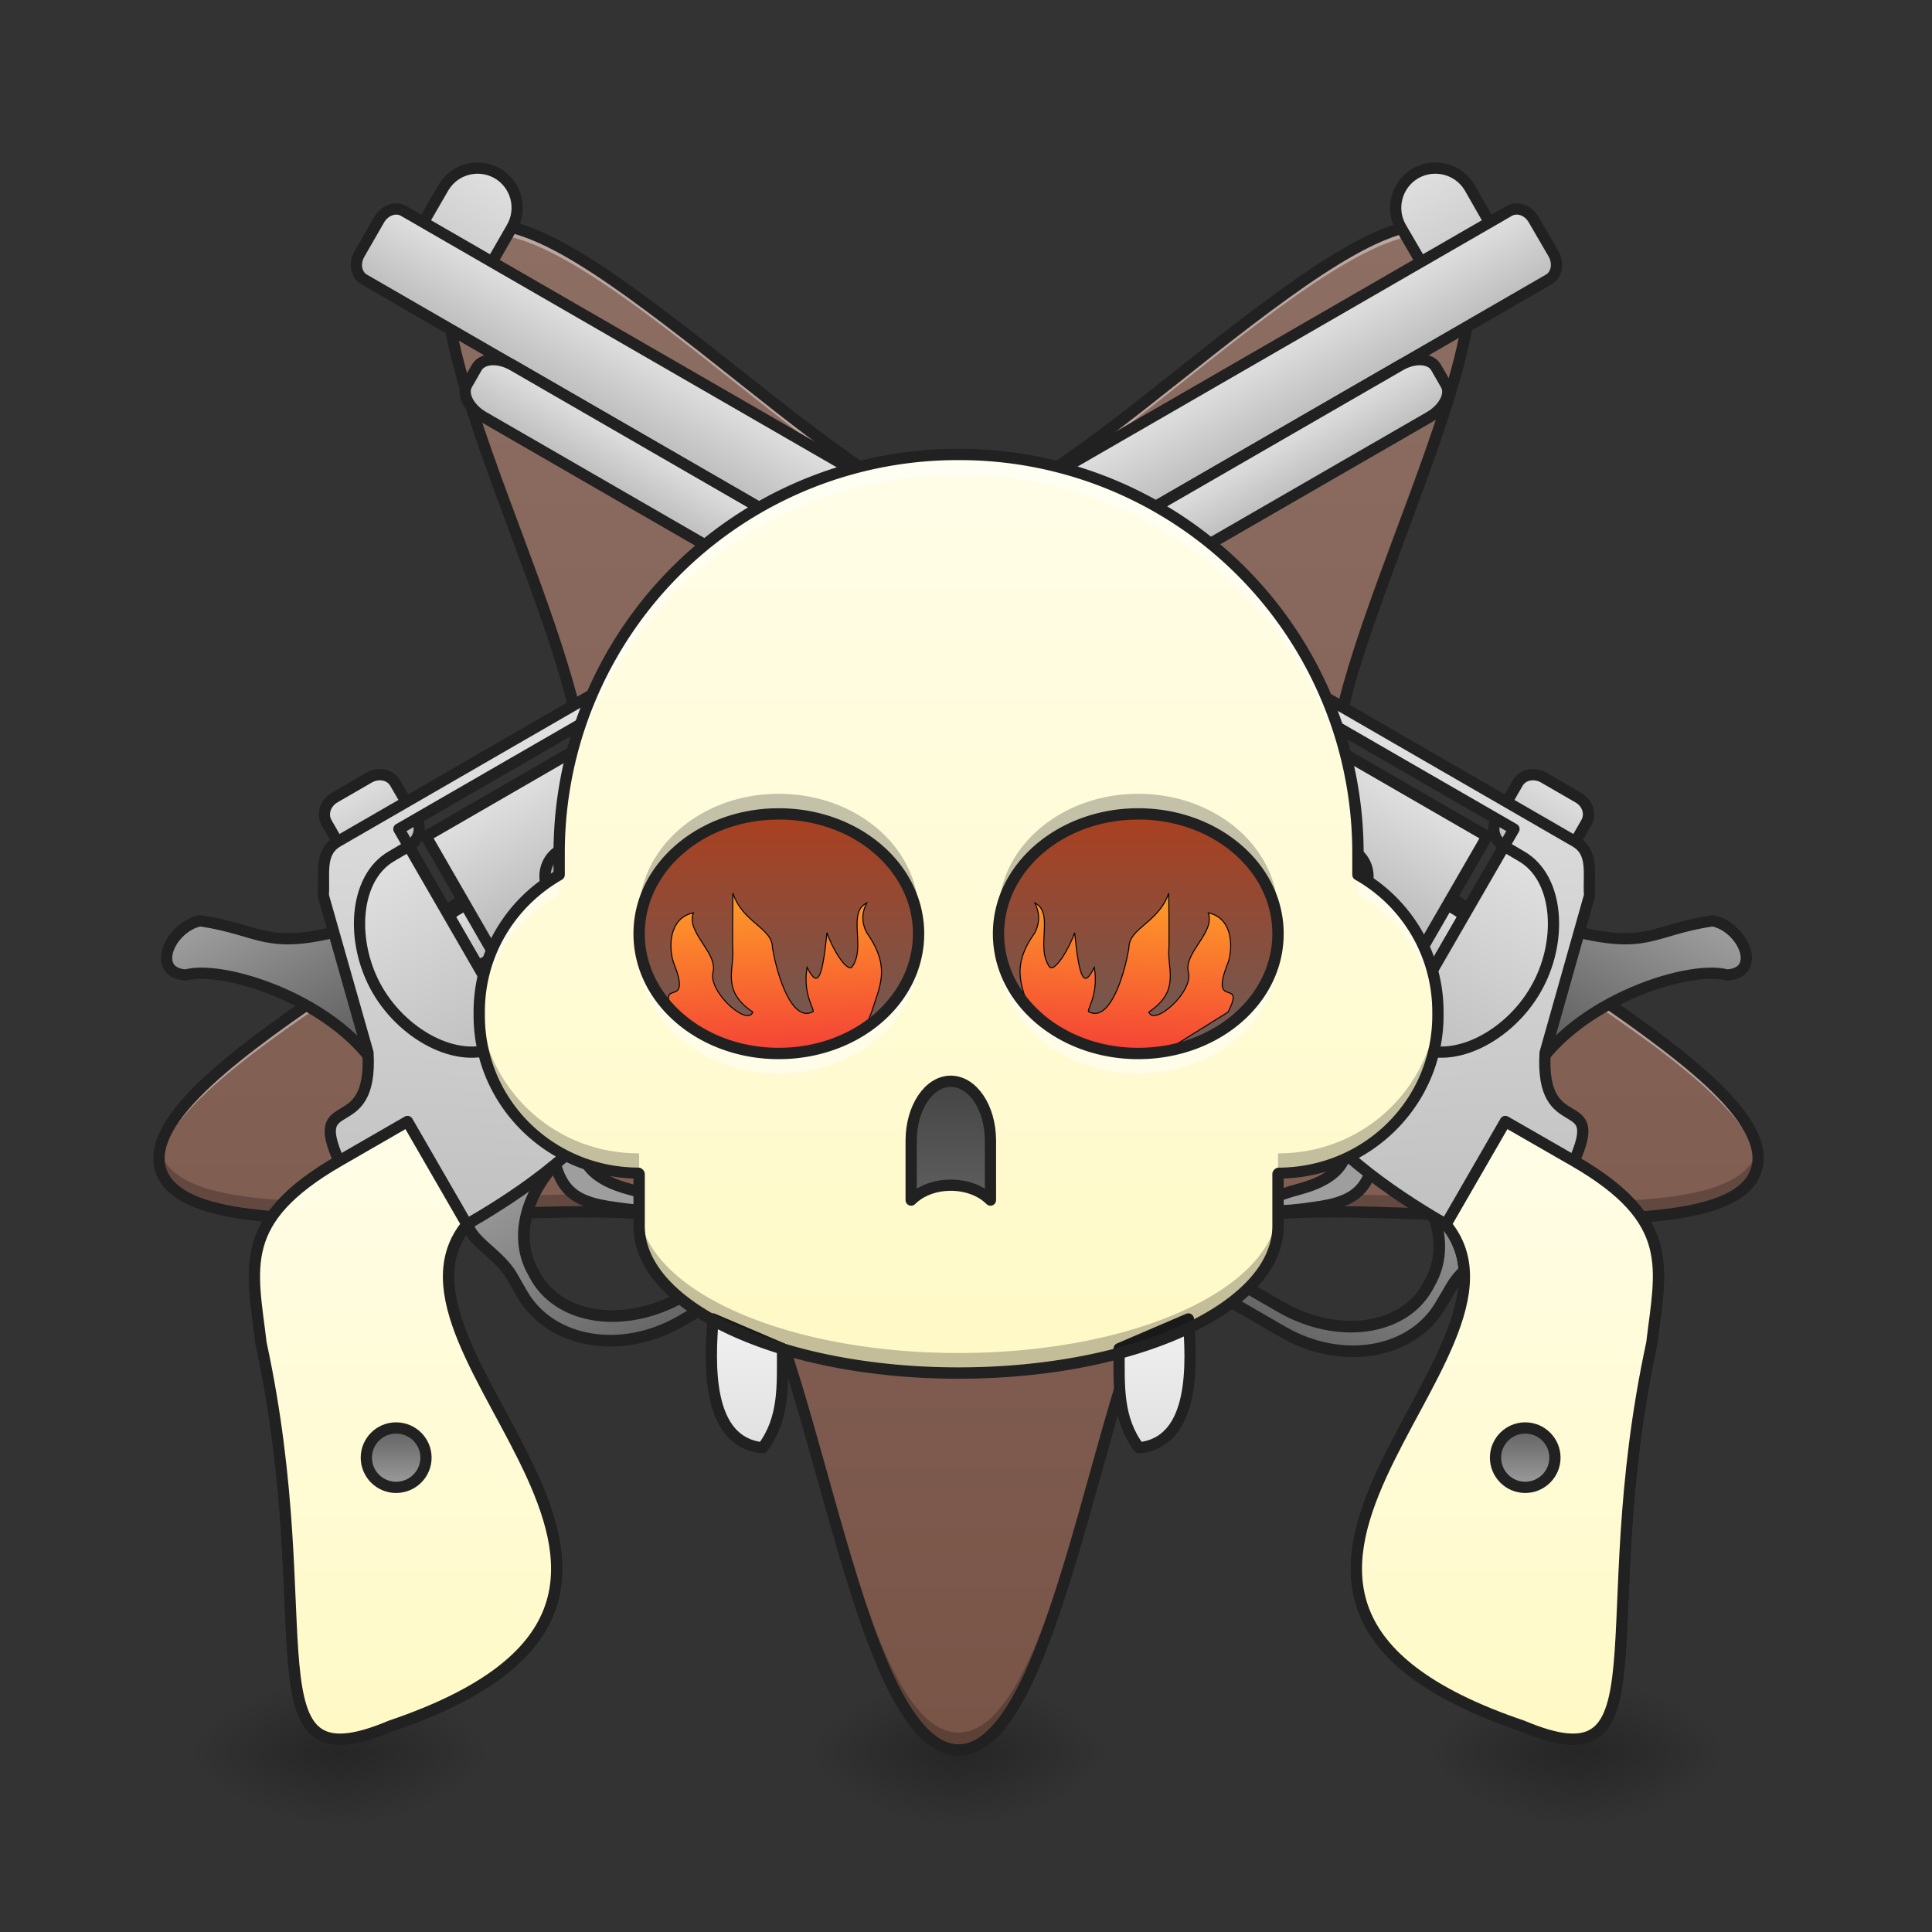 <svg xmlns="http://www.w3.org/2000/svg" width="32pt" height="32pt" viewBox="0 0 32 32"><rect x="0" y="0" width="32" height="32" fill="#333333" stroke="none"/><defs><radialGradient id="a" gradientUnits="userSpaceOnUse" cx="450.909" cy="189.579" fx="450.909" fy="189.579" r="21.167" gradientTransform="matrix(0 -.078 -.141 0 52.461 64.588)"><stop offset="0" stop-opacity=".314"/><stop offset=".222" stop-opacity=".275"/><stop offset="1" stop-opacity="0"/></radialGradient><radialGradient id="b" gradientUnits="userSpaceOnUse" cx="450.909" cy="189.579" fx="450.909" fy="189.579" r="21.167" gradientTransform="matrix(0 .078 .141 0 -.201 -6.535)"><stop offset="0" stop-opacity=".314"/><stop offset=".222" stop-opacity=".275"/><stop offset="1" stop-opacity="0"/></radialGradient><radialGradient id="c" gradientUnits="userSpaceOnUse" cx="450.909" cy="189.579" fx="450.909" fy="189.579" r="21.167" gradientTransform="matrix(0 -.078 .141 0 -.201 64.588)"><stop offset="0" stop-opacity=".314"/><stop offset=".222" stop-opacity=".275"/><stop offset="1" stop-opacity="0"/></radialGradient><radialGradient id="d" gradientUnits="userSpaceOnUse" cx="450.909" cy="189.579" fx="450.909" fy="189.579" r="21.167" gradientTransform="matrix(0 .078 -.141 0 52.461 -6.535)"><stop offset="0" stop-opacity=".314"/><stop offset=".222" stop-opacity=".275"/><stop offset="1" stop-opacity="0"/></radialGradient><radialGradient id="e" gradientUnits="userSpaceOnUse" cx="450.909" cy="189.579" fx="450.909" fy="189.579" r="21.167" gradientTransform="matrix(0 -.078 -.141 0 31.954 64.588)"><stop offset="0" stop-opacity=".314"/><stop offset=".222" stop-opacity=".275"/><stop offset="1" stop-opacity="0"/></radialGradient><radialGradient id="f" gradientUnits="userSpaceOnUse" cx="450.909" cy="189.579" fx="450.909" fy="189.579" r="21.167" gradientTransform="matrix(0 .078 .141 0 -20.708 -6.535)"><stop offset="0" stop-opacity=".314"/><stop offset=".222" stop-opacity=".275"/><stop offset="1" stop-opacity="0"/></radialGradient><radialGradient id="g" gradientUnits="userSpaceOnUse" cx="450.909" cy="189.579" fx="450.909" fy="189.579" r="21.167" gradientTransform="matrix(0 -.078 .141 0 -20.708 64.588)"><stop offset="0" stop-opacity=".314"/><stop offset=".222" stop-opacity=".275"/><stop offset="1" stop-opacity="0"/></radialGradient><radialGradient id="h" gradientUnits="userSpaceOnUse" cx="450.909" cy="189.579" fx="450.909" fy="189.579" r="21.167" gradientTransform="matrix(0 .078 -.141 0 31.954 -6.535)"><stop offset="0" stop-opacity=".314"/><stop offset=".222" stop-opacity=".275"/><stop offset="1" stop-opacity="0"/></radialGradient><radialGradient id="i" gradientUnits="userSpaceOnUse" cx="450.909" cy="189.579" fx="450.909" fy="189.579" r="21.167" gradientTransform="matrix(0 -.078 -.141 0 42.208 64.588)"><stop offset="0" stop-opacity=".314"/><stop offset=".222" stop-opacity=".275"/><stop offset="1" stop-opacity="0"/></radialGradient><radialGradient id="j" gradientUnits="userSpaceOnUse" cx="450.909" cy="189.579" fx="450.909" fy="189.579" r="21.167" gradientTransform="matrix(0 .078 .141 0 -10.455 -6.535)"><stop offset="0" stop-opacity=".314"/><stop offset=".222" stop-opacity=".275"/><stop offset="1" stop-opacity="0"/></radialGradient><radialGradient id="k" gradientUnits="userSpaceOnUse" cx="450.909" cy="189.579" fx="450.909" fy="189.579" r="21.167" gradientTransform="matrix(0 -.078 .141 0 -10.455 64.588)"><stop offset="0" stop-opacity=".314"/><stop offset=".222" stop-opacity=".275"/><stop offset="1" stop-opacity="0"/></radialGradient><radialGradient id="l" gradientUnits="userSpaceOnUse" cx="450.909" cy="189.579" fx="450.909" fy="189.579" r="21.167" gradientTransform="matrix(0 .078 -.141 0 42.208 -6.535)"><stop offset="0" stop-opacity=".314"/><stop offset=".222" stop-opacity=".275"/><stop offset="1" stop-opacity="0"/></radialGradient><linearGradient id="m" gradientUnits="userSpaceOnUse" x1="275.167" y1="-166.716" x2="275.167" y2="235.451" gradientTransform="matrix(.062 0 0 -.062 0 18.44)"><stop offset="0" stop-color="#795548"/><stop offset="1" stop-color="#8d6e63"/></linearGradient><linearGradient id="n" gradientUnits="userSpaceOnUse" x1="63.5" y1="-20.5" x2="63.5" y2="-62.833" gradientTransform="translate(-31.75)"><stop offset="0" stop-color="#bdbdbd"/><stop offset="1" stop-color="#e0e0e0"/></linearGradient><linearGradient id="o" gradientUnits="userSpaceOnUse" x1="169.333" y1="-20.5" x2="169.333" y2="-41.667" gradientTransform="translate(-31.75)"><stop offset="0" stop-color="#bdbdbd"/><stop offset="1" stop-color="#e0e0e0"/></linearGradient><linearGradient id="p" gradientUnits="userSpaceOnUse" x1="190.5" y1="-4.625" x2="190.5" y2="-20.5" gradientTransform="translate(-31.75)"><stop offset="0" stop-color="#bdbdbd"/><stop offset="1" stop-color="#e0e0e0"/></linearGradient><linearGradient id="q" gradientUnits="userSpaceOnUse" x1="285.75" y1="11.25" x2="285.75" y2="-9.917" gradientTransform="translate(-31.75)"><stop offset="0" stop-color="#9e9e9e"/><stop offset="1" stop-color="#e0e0e0"/></linearGradient><linearGradient id="r" gradientUnits="userSpaceOnUse" x1="391.583" y1="-41.667" x2="391.583" y2="-62.833" gradientTransform="translate(-31.75)"><stop offset="0" stop-color="#bdbdbd"/><stop offset="1" stop-color="#e0e0e0"/></linearGradient><linearGradient id="s" gradientUnits="userSpaceOnUse" x1="433.917" y1="-4.625" x2="433.917" y2="-52.25" gradientTransform="translate(-31.75)"><stop offset="0" stop-color="#616161"/><stop offset="1" stop-color="#9e9e9e"/></linearGradient><linearGradient id="t" gradientUnits="userSpaceOnUse" x1="1320" y1="1175.118" x2="1320" y2="935.118"><stop offset="0" stop-color="#616161"/><stop offset="1" stop-color="#9e9e9e"/></linearGradient><linearGradient id="u" gradientUnits="userSpaceOnUse" x1="1612.154" y1="1076.169" x2="1320" y2="615.118" gradientTransform="matrix(.265 0 0 .265 -31.75 -215)"><stop offset="0" stop-color="#bdbdbd"/><stop offset="1" stop-color="#e0e0e0"/></linearGradient><linearGradient id="v" gradientUnits="userSpaceOnUse" x1="343.958" y1="16.542" x2="343.958" y2="-41.667" gradientTransform="translate(-31.75)"><stop offset="0" stop-color="#9e9e9e"/><stop offset="1" stop-color="#e0e0e0"/></linearGradient><linearGradient id="w" gradientUnits="userSpaceOnUse" x1="402.167" y1="21.833" x2="402.167" y2="-41.667" gradientTransform="translate(-31.75)"><stop offset="0" stop-color="#bdbdbd"/><stop offset="1" stop-color="#e0e0e0"/></linearGradient><linearGradient id="x" gradientUnits="userSpaceOnUse" x1="1280" y1="735.118" x2="1280" y2="795.118" gradientTransform="matrix(.265 0 0 .265 -31.75 -215)"><stop offset="0" stop-color="#9e9e9e"/><stop offset="1" stop-color="#e0e0e0"/></linearGradient><linearGradient id="y" gradientUnits="userSpaceOnUse" x1="285.75" y1="-15.208" x2="285.75" y2="-41.667" gradientTransform="translate(-31.75)"><stop offset="0" stop-color="#9e9e9e"/><stop offset="1" stop-color="#e0e0e0"/></linearGradient><linearGradient id="z" gradientUnits="userSpaceOnUse" x1="1713.59" y1="1571.861" x2="1393.59" y2="1017.605" gradientTransform="matrix(.265 0 0 .265 -31.75 -215)"><stop offset="0" stop-color="#fff9c4"/><stop offset="1" stop-color="#fffde7"/></linearGradient><linearGradient id="A" gradientUnits="userSpaceOnUse" x1="63.5" y1="-20.5" x2="63.5" y2="-62.833" gradientTransform="translate(-31.75)"><stop offset="0" stop-color="#bdbdbd"/><stop offset="1" stop-color="#e0e0e0"/></linearGradient><linearGradient id="B" gradientUnits="userSpaceOnUse" x1="169.333" y1="-20.5" x2="169.333" y2="-41.667" gradientTransform="translate(-31.75)"><stop offset="0" stop-color="#bdbdbd"/><stop offset="1" stop-color="#e0e0e0"/></linearGradient><linearGradient id="C" gradientUnits="userSpaceOnUse" x1="190.5" y1="-4.625" x2="190.5" y2="-20.5" gradientTransform="translate(-31.75)"><stop offset="0" stop-color="#bdbdbd"/><stop offset="1" stop-color="#e0e0e0"/></linearGradient><linearGradient id="D" gradientUnits="userSpaceOnUse" x1="285.75" y1="11.25" x2="285.75" y2="-9.917" gradientTransform="translate(-31.75)"><stop offset="0" stop-color="#9e9e9e"/><stop offset="1" stop-color="#e0e0e0"/></linearGradient><linearGradient id="E" gradientUnits="userSpaceOnUse" x1="391.583" y1="-41.667" x2="391.583" y2="-62.833" gradientTransform="translate(-31.75)"><stop offset="0" stop-color="#bdbdbd"/><stop offset="1" stop-color="#e0e0e0"/></linearGradient><linearGradient id="F" gradientUnits="userSpaceOnUse" x1="433.917" y1="-4.625" x2="433.917" y2="-52.25" gradientTransform="translate(-31.75)"><stop offset="0" stop-color="#616161"/><stop offset="1" stop-color="#9e9e9e"/></linearGradient><linearGradient id="G" gradientUnits="userSpaceOnUse" x1="1320" y1="1175.118" x2="1320" y2="935.118"><stop offset="0" stop-color="#616161"/><stop offset="1" stop-color="#9e9e9e"/></linearGradient><linearGradient id="H" gradientUnits="userSpaceOnUse" x1="1612.154" y1="1076.169" x2="1320" y2="615.118" gradientTransform="matrix(.265 0 0 .265 -31.75 -215)"><stop offset="0" stop-color="#bdbdbd"/><stop offset="1" stop-color="#e0e0e0"/></linearGradient><linearGradient id="I" gradientUnits="userSpaceOnUse" x1="343.958" y1="16.542" x2="343.958" y2="-41.667" gradientTransform="translate(-31.75)"><stop offset="0" stop-color="#9e9e9e"/><stop offset="1" stop-color="#e0e0e0"/></linearGradient><linearGradient id="J" gradientUnits="userSpaceOnUse" x1="402.167" y1="21.833" x2="402.167" y2="-41.667" gradientTransform="translate(-31.75)"><stop offset="0" stop-color="#bdbdbd"/><stop offset="1" stop-color="#e0e0e0"/></linearGradient><linearGradient id="K" gradientUnits="userSpaceOnUse" x1="1280" y1="735.118" x2="1280" y2="795.118" gradientTransform="matrix(.265 0 0 .265 -31.75 -215)"><stop offset="0" stop-color="#9e9e9e"/><stop offset="1" stop-color="#e0e0e0"/></linearGradient><linearGradient id="L" gradientUnits="userSpaceOnUse" x1="285.75" y1="-15.208" x2="285.75" y2="-41.667" gradientTransform="translate(-31.75)"><stop offset="0" stop-color="#9e9e9e"/><stop offset="1" stop-color="#e0e0e0"/></linearGradient><linearGradient id="M" gradientUnits="userSpaceOnUse" x1="1713.59" y1="1571.861" x2="1393.59" y2="1017.605" gradientTransform="matrix(.265 0 0 .265 -31.75 -215)"><stop offset="0" stop-color="#fff9c4"/><stop offset="1" stop-color="#fffde7"/></linearGradient><linearGradient id="N" gradientUnits="userSpaceOnUse" x1="254" y1="11.25" x2="254" y2="106.5" gradientTransform="matrix(.062 0 0 .062 0 11.454)"><stop offset="0" stop-color="#bf360c"/><stop offset="1" stop-color="#616161"/></linearGradient><linearGradient id="O" gradientUnits="userSpaceOnUse" x1="209.021" y1="64.167" x2="206.375" y2="16.542" gradientTransform="matrix(-1 0 0 1 508 0)"><stop offset="0" stop-color="#f44336"/><stop offset="1" stop-color="#ffa726"/></linearGradient><linearGradient id="P" gradientUnits="userSpaceOnUse" x1="209.021" y1="64.167" x2="206.375" y2="16.542"><stop offset="0" stop-color="#f44336"/><stop offset="1" stop-color="#ffa726"/></linearGradient><linearGradient id="Q" gradientUnits="userSpaceOnUse" x1="960" y1="1495.118" x2="960" y2="575.118" gradientTransform="matrix(.017 0 0 .017 0 -1.985)"><stop offset="0" stop-color="#fff9c4"/><stop offset="1" stop-color="#fffde7"/></linearGradient><linearGradient id="R" gradientUnits="userSpaceOnUse" x1="254" y1="101.208" x2="254" y2="138.25" gradientTransform="translate(0 -31.75)"><stop offset="0" stop-color="#424242"/><stop offset="1" stop-color="#616161"/></linearGradient><linearGradient id="S" gradientUnits="userSpaceOnUse" x1="770" y1="1575.118" x2="770" y2="1465.118" gradientTransform="matrix(.265 0 0 .265 0 -246.75)"><stop offset="0" stop-color="#e0e0e0"/><stop offset="1" stop-color="#eee"/></linearGradient><linearGradient id="T" gradientUnits="userSpaceOnUse" x1="770" y1="1575.118" x2="770" y2="1465.118" gradientTransform="matrix(-.265 0 0 .265 508 -246.75)"><stop offset="0" stop-color="#e0e0e0"/><stop offset="1" stop-color="#eee"/></linearGradient><linearGradient id="U" gradientUnits="userSpaceOnUse" x1="410.104" y1="164.708" x2="410.104" y2="180.583"><stop offset="0" stop-color="#616161"/><stop offset="1" stop-color="#9e9e9e"/></linearGradient><linearGradient id="V" gradientUnits="userSpaceOnUse" x1="410.104" y1="164.708" x2="410.104" y2="180.583" gradientTransform="translate(-301.625)"><stop offset="0" stop-color="#616161"/><stop offset="1" stop-color="#9e9e9e"/></linearGradient></defs><path d="M26.129 29.027h2.648v-1.324H26.13zm0 0" fill="url(#a)"/><path d="M26.129 29.027h-2.645v1.32h2.645zm0 0" fill="url(#b)"/><path d="M26.129 29.027h-2.645v-1.324h2.645zm0 0" fill="url(#c)"/><path d="M26.129 29.027h2.648v1.32H26.13zm0 0" fill="url(#d)"/><path d="M5.621 29.027H8.27v-1.324H5.62zm0 0" fill="url(#e)"/><path d="M5.621 29.027H2.977v1.32H5.62zm0 0" fill="url(#f)"/><path d="M5.621 29.027H2.977v-1.324H5.62zm0 0" fill="url(#g)"/><path d="M5.621 29.027H8.27v1.32H5.62zm0 0" fill="url(#h)"/><path d="M15.875 29.027h2.648v-1.324h-2.648zm0 0" fill="url(#i)"/><path d="M15.875 29.027H13.23v1.32h2.645zm0 0" fill="url(#j)"/><path d="M15.875 29.027H13.23v-1.324h2.645zm0 0" fill="url(#k)"/><path d="M15.875 29.027h2.648v1.32h-2.648zm0 0" fill="url(#l)"/><path d="M15.875 28.984c1.785 0 2.45-7.492 3.89-8.543 1.442-1.046 8.774.637 9.325-1.058.55-1.695-6.371-4.64-6.922-6.336-.55-1.695 3.316-8.149 1.875-9.195-1.445-1.047-6.383 4.625-8.168 4.625-1.781 0-6.723-5.672-8.164-4.625-1.441 1.046 2.426 7.5 1.875 9.195-.55 1.695-7.473 4.64-6.922 6.336.55 1.695 7.883.012 9.324 1.058 1.442 1.051 2.106 8.543 3.887 8.543zm0 0" fill="url(#m)"/><path d="M15.875 29.027c-1.781 0-2.445-7.492-3.887-8.543-1.441-1.047-8.773.637-9.324-1.058a.686.686 0 0 1-.012-.367.492.492 0 0 1 .012.039c.55 1.695 7.883.007 9.324 1.058 1.442 1.047 2.106 8.54 3.887 8.54 1.785 0 2.45-7.493 3.89-8.54 1.442-1.05 8.774.637 9.325-1.058a.492.492 0 0 1 .012-.04.727.727 0 0 1-.012.368c-.55 1.695-7.883.012-9.324 1.058-1.442 1.051-2.106 8.543-3.891 8.543zM9.633 12.512C9.496 10.598 7.262 6.41 7.39 4.605c.129 2.075 2.386 6.286 2.242 7.907zm12.488 0c-.144-1.621 2.113-5.832 2.238-7.907.133 1.805-2.101 5.993-2.238 7.907zm0 0" fill-opacity=".235"/><path d="M2.637 19.266c-.207-1.711 6.41-4.563 6.949-6.22.031-.093.047-.202.05-.323.009.187-.007.351-.05.488-.524 1.605-6.75 4.328-6.95 6.055zm26.476 0c-.195-1.727-6.422-4.45-6.945-6.055a1.444 1.444 0 0 1-.05-.488c.003.12.019.23.05.324.539 1.656 7.156 4.508 6.945 6.219zM15.875 8.64c-1.781 0-6.723-5.672-8.164-4.625-.215.156-.309.43-.324.785-.012-.438.078-.77.324-.95 1.441-1.046 6.383 4.626 8.164 4.626 1.785 0 6.727-5.672 8.168-4.625.242.18.336.511.32.949-.011-.356-.11-.63-.32-.785-1.441-1.047-6.383 4.625-8.168 4.625zm0 0" fill="#fff" fill-opacity=".392"/><path d="M15.875 29.078c-.254 0-.484-.137-.688-.355-.203-.22-.382-.524-.554-.887-.34-.73-.633-1.703-.918-2.703-.285-1.004-.559-2.04-.852-2.883-.289-.844-.61-1.5-.93-1.73-.32-.235-1.042-.336-1.933-.352-.895-.016-1.96.043-3.004.082-1.043.04-2.059.059-2.855-.04-.399-.05-.746-.128-1.016-.253s-.469-.3-.55-.543c-.079-.246-.02-.504.124-.766.145-.261.38-.527.672-.8.59-.547 1.422-1.13 2.29-1.711.862-.582 1.765-1.16 2.476-1.7.715-.535 1.238-1.042 1.36-1.421.12-.375-.005-1.094-.267-1.946-.257-.855-.644-1.851-1.003-2.832-.36-.98-.692-1.937-.848-2.726-.074-.395-.106-.75-.07-1.043.035-.297.14-.543.347-.692.207-.152.473-.175.766-.12.293.058.617.198.969.394.703.39 1.511 1.004 2.332 1.644.82.645 1.652 1.32 2.382 1.832.73.516 1.375.856 1.77.856.398 0 1.04-.34 1.773-.856.73-.511 1.563-1.187 2.38-1.832.82-.64 1.632-1.254 2.335-1.644.352-.196.676-.336.969-.395.293-.054.559-.031.766.121.207.149.312.395.347.692.035.293.004.648-.074 1.043-.152.789-.484 1.746-.844 2.726-.359.98-.746 1.977-1.007 2.832-.258.852-.387 1.57-.262 1.946.12.379.644.886 1.36 1.421.71.54 1.609 1.118 2.476 1.7.867.582 1.699 1.164 2.289 1.71.293.274.527.54.672.801.144.262.203.52.12.766-.077.242-.277.418-.546.543-.27.125-.617.203-1.016.254-.797.098-1.812.078-2.855.039-1.043-.04-2.11-.098-3.004-.082-.895.016-1.613.117-1.934.352-.32.23-.64.886-.933 1.73-.29.844-.563 1.879-.848 2.883-.285 1-.582 1.972-.922 2.703-.168.363-.351.668-.55.887-.204.218-.434.355-.692.355zm0-.187c.191 0 .371-.102.55-.297.184-.196.356-.485.524-.836.328-.711.625-1.676.91-2.676.282-1.004.559-2.039.852-2.895.293-.855.598-1.53 1-1.82.398-.293 1.137-.37 2.039-.387.906-.015 1.977.043 3.016.082 1.039.04 2.05.06 2.824-.039.39-.046.719-.125.96-.234.243-.113.391-.254.45-.434s.02-.382-.11-.617c-.128-.23-.35-.488-.636-.754-.574-.53-1.402-1.113-2.266-1.691-.863-.578-1.761-1.16-2.484-1.703-.723-.547-1.274-1.043-1.426-1.516-.152-.469 0-1.195.262-2.058.265-.868.652-1.864 1.012-2.84.359-.977.687-1.934.835-2.703.075-.383.106-.72.075-.985-.035-.261-.121-.449-.274-.558-.156-.114-.36-.14-.62-.09-.263.055-.571.183-.915.375-.683.379-1.488.988-2.308 1.629-.817.644-1.649 1.32-2.391 1.84-.738.515-1.383.886-1.879.886-.492 0-1.137-.37-1.879-.886-.738-.52-1.57-1.196-2.387-1.84-.82-.64-1.625-1.25-2.308-1.63-.344-.19-.656-.32-.918-.374-.258-.05-.465-.024-.617.09-.153.11-.243.297-.274.558-.031.266 0 .602.074.985.149.77.477 1.726.836 2.703.36.976.746 1.972 1.008 2.84.266.863.418 1.59.266 2.058-.156.473-.703.969-1.426 1.516-.723.543-1.621 1.125-2.484 1.703-.868.578-1.696 1.16-2.266 1.691-.285.266-.508.524-.637.754-.129.235-.168.438-.11.617.06.18.208.32.45.434.242.11.57.188.961.234.774.098 1.785.079 2.824.04 1.04-.04 2.11-.098 3.012-.083.906.016 1.64.094 2.043.387.402.29.703.965 1 1.82.293.856.566 1.891.852 2.895.285 1 .578 1.965.91 2.676.164.351.34.64.52.836.183.195.363.297.55.297zm0 0" fill="#212121"/><path d="M31.748-62.862c5.853.013 10.618 4.767 10.605 10.62l-.038 10.557c-.013 5.852-4.712 10.586-10.565 10.574-5.82.041-10.586-4.713-10.573-10.565l-.047-10.58c.012-5.853 4.797-10.564 10.618-10.606zm0 0" transform="scale(-.062 .062) rotate(30 -376.915 -773.16)" fill="url(#n)" stroke-width="3" stroke-linecap="round" stroke-linejoin="round" stroke="#212121"/><path d="M15.13-41.65l244.902-.028c2.519-.011 4.537 2.36 4.573 5.297l-.007 10.612c.005 2.884-2.061 5.304-4.526 5.284L15.14-20.511c-2.52.011-4.538-2.36-4.574-5.297l.038-10.558c-.036-2.937 2.007-5.272 4.527-5.283zm0 0" transform="scale(-.062 .062) rotate(30 -376.915 -773.16)" fill="url(#o)" stroke-width="3" stroke-linecap="round" stroke-linejoin="round" stroke="#212121"/><path d="M60.974-20.49l290.79-.04c4.426.043 8.096 2.399 8.047 5.313l.039 5.318c.005 2.883-3.659 5.287-8.085 5.245l-290.79.039c-4.426-.042-8.064-2.344-8.046-5.313l-.008-5.263c-.037-2.938 3.627-5.342 8.053-5.3zm0 0" transform="scale(-.062 .062) rotate(30 -376.915 -773.16)" fill="url(#p)" stroke-width="3" stroke-linecap="round" stroke-linejoin="round" stroke="#212121"/><path d="M247.685-9.942l12.628-.002c2.325.028 4.258 2.376 4.294 5.314L264.6 5.98c.005 2.884-1.922 5.295-4.302 5.298l-12.573-.029c-2.38.003-4.312-2.345-4.294-5.314l-.016-10.526c.018-2.97 1.922-5.295 4.27-5.352zm0 0" transform="scale(-.062 .062) rotate(30 -376.915 -773.16)" fill="url(#q)" stroke-width="3" stroke-linecap="round" stroke-linejoin="round" stroke="#212121"/><path d="M354.545-62.834l10.611.007c2.884-.005 5.25 2.093 5.27 4.752l.028 11.673c-.012 2.605-2.405 4.708-5.343 4.745l-10.558-.039c-2.937.037-5.303-2.061-5.323-4.72l.026-11.705c.011-2.604 2.351-4.677 5.289-4.713zm0 0" transform="scale(-.062 .062) rotate(30 -376.915 -773.16)" fill="url(#r)" stroke-width="3" stroke-linecap="round" stroke-linejoin="round" stroke="#212121"/><path d="M381.033-31.078c20.71-5.75 18.487-10.6 31.71-21.194 7.934-2.632 18.52 5.328 10.605 10.619-10.592 2.652-34.426 29.113-31.74 52.89zm0 0" transform="scale(-.062 .062) rotate(30 -376.915 -773.16)" fill="url(#s)" stroke-width="3" stroke-linecap="round" stroke-linejoin="round" stroke="#212121"/><path d="M1160.031 935.128c20.07 39.96.006 67.09-.023 100.108l.03 19.893c.042 55.342 53.415 100.075 119.978 100.101l60-.003c66.445-.179 120.065-44.773 120.024-100.115l-.03-19.893c.029-33.018 29.197-61.859.053-80.215L1326 955.22c63.163-.194 113.961 38.662 114 86.914l.144 5.918c-.284 48.165-50.97 86.975-114.134 87.169l-31.963-.093c-63.282-.01-114.08-38.867-114.12-87.119l-.025-5.713c.166-48.37 50.852-87.18 114.134-87.168zm0 0" transform="scale(-.017 .017) rotate(30 91.77 -2515.881)" fill="url(#t)" stroke-width="11.339" stroke-linecap="round" stroke-linejoin="round" stroke="#212121"/><path d="M10 17.645l-1.145.66.247.43c.109.925.293 1.167 1.113 1.269 1.047.156 1.11-.066.203-.309-1.129-.304-.863-1.02-.418-2.05zm0 0" fill="#9e9e9e" stroke-width=".188" stroke-linecap="round" stroke-linejoin="round" stroke="#212121"/><path d="M253.993-52.263c-5.853-.012-10.552 4.721-10.565 10.574l.002 31.75c21.17.045 21.171 31.795 21.133 42.353l74.105 10.615c15.33 10.056 42.324 10.563 52.936 10.57 42.277 15.858-21.217 126.987 84.637 105.85 42.323-5.312 2.657-31.77-21.137-105.853-7.974-18.56-10.614-31.758-42.364-31.756-2.17-20.756-10.558-.038-21.178-21.183L380.9-41.681c-3.23-4.846-4.721-10.552-10.574-10.565zm15.914 5.317l84.639-.013.011 68.764-84.693.044zm0 0" transform="scale(-.062 .062) rotate(30 -376.915 -773.16)" fill="url(#u)" stroke-width="3" stroke-linecap="round" stroke-linejoin="round" stroke="#212121"/><path d="M275.178-41.691l74.058.035.05 58.205-74.112-.003zm0 0" transform="scale(-.062 .062) rotate(30 -376.915 -773.16)" fill="url(#v)" stroke-width="3" stroke-linecap="round" stroke-linejoin="round" stroke="#212121"/><path d="M354.553-41.696l-.004 58.238 5.263-.008c11.76-.006 21.19-14.544 21.18-29.186-.012-14.643-9.47-29.026-21.144-28.997zm0 0" transform="scale(-.062 .062) rotate(30 -376.915 -773.16)" fill="url(#w)" stroke-width="3" stroke-linecap="round" stroke-linejoin="round" stroke="#212121"/><path d="M275.164-20.467l.001 15.875 44.99-.069c4.426.043 7.937-3.5 7.925-7.895a7.964 7.964 0 0 0-7.927-7.98zm0 0" transform="scale(-.062 .062) rotate(30 -376.915 -773.16)" fill="url(#x)" stroke-width="3" stroke-linecap="round" stroke-linejoin="round" stroke="#212121"/><path d="M243.428-41.69l26.433.038.048 26.456-26.487-.006zm0 0" transform="scale(-.062 .062) rotate(30 -376.915 -773.16)" fill="url(#y)" stroke-width="3" stroke-linecap="round" stroke-linejoin="round" stroke="#212121"/><path d="M391.602 21.85l.002 31.75c42.277 15.857-21.217 126.986 84.637 105.85 42.323-5.313 2.657-31.77-21.137-105.854-7.974-18.56-10.614-31.758-42.364-31.756zm0 0" transform="scale(-.062 .062) rotate(30 -376.915 -773.16)" fill="url(#z)" stroke-width="3" stroke-linecap="round" stroke-linejoin="round" stroke="#212121"/><path d="M31.726-62.849c5.853.013 10.618 4.767 10.605 10.619l.016 10.527c-.013 5.852-4.766 10.617-10.619 10.604-5.821.042-10.586-4.712-10.573-10.564l.007-10.612c.012-5.853 4.743-10.532 10.564-10.574zm0 0" transform="scale(.062) rotate(30 -121.395 180.452)" fill="url(#A)" stroke-width="3" stroke-linecap="round" stroke-linejoin="round" stroke="#212121"/><path d="M15.109-41.636l244.955-.06c2.465.02 4.483 2.39 4.52 5.328l-.008 10.612c.005 2.884-2.007 5.272-4.526 5.283l-244.933-.025c-2.519.011-4.537-2.36-4.52-5.329l-.015-10.526c.018-2.969 2.061-5.303 4.527-5.283zm0 0" transform="scale(.062) rotate(30 -121.395 180.452)" fill="url(#B)" stroke-width="3" stroke-linecap="round" stroke-linejoin="round" stroke="#212121"/><path d="M61.006-20.509l290.736-.007c4.48.01 8.096 2.397 8.1 5.281l-.014 5.349c.005 2.883-3.605 5.256-8.085 5.245l-290.736.007c-4.48-.01-8.064-2.343-8.1-5.281l-.008-5.263c.017-2.97 3.627-5.342 8.107-5.33zm0 0" transform="scale(.062) rotate(30 -121.395 180.452)" fill="url(#C)" stroke-width="3" stroke-linecap="round" stroke-linejoin="round" stroke="#212121"/><path d="M247.663-9.93l12.627-.002c2.38-.002 4.259 2.377 4.295 5.314l-.007 10.612c.005 2.884-1.922 5.295-4.248 5.267l-12.627.002c-2.38.003-4.258-2.376-4.294-5.314l.038-10.558c-.037-2.937 1.922-5.295 4.216-5.32zm0 0" transform="scale(.062) rotate(30 -121.395 180.452)" fill="url(#D)" stroke-width="3" stroke-linecap="round" stroke-linejoin="round" stroke="#212121"/><path d="M354.522-62.821l10.612.007c2.938-.036 5.25 2.093 5.27 4.751l.028 11.674c-.012 2.605-2.405 4.708-5.289 4.713l-10.612-.007c-2.883.005-5.249-2.093-5.269-4.751l-.028-11.674c.011-2.604 2.405-4.708 5.288-4.713zm0 0" transform="scale(.062) rotate(30 -121.395 180.452)" fill="url(#E)" stroke-width="3" stroke-linecap="round" stroke-linejoin="round" stroke="#212121"/><path d="M381.011-31.065c20.764-5.782 18.487-10.601 31.71-21.194 7.934-2.632 18.573 5.297 10.605 10.619-10.592 2.651-34.372 29.081-31.74 52.89zm0 0" transform="scale(.062) rotate(30 -121.395 180.452)" fill="url(#F)" stroke-width="3" stroke-linecap="round" stroke-linejoin="round" stroke="#212121"/><path d="M1159.948 935.177c20.07 39.96.005 67.09.181 99.99l-.175 20.01c.042 55.342 53.62 99.958 120.183 99.983l60-.003c66.24-.06 119.86-44.655 119.82-99.997l.174-20.01c-.176-32.9 28.992-61.741-.152-80.098l-133.858.098c62.96-.075 113.758 38.78 113.797 87.033l.143 5.917c-.079 48.048-50.97 86.976-113.93 87.05l-32.167.027c-63.077-.13-113.876-38.986-113.915-87.238l-.025-5.712c-.04-48.252 50.852-87.18 113.93-87.051zm0 0" transform="rotate(30.011 17.494 17.996) scale(.017)" fill="url(#G)" stroke-width="11.339" stroke-linecap="round" stroke-linejoin="round" stroke="#212121"/><path d="M21.941 17.645l1.149.66-.25.43c-.11.925-.293 1.167-1.113 1.269-1.047.156-1.106-.066-.204-.309 1.13-.304.864-1.02.418-2.05zm0 0" fill="#9e9e9e" stroke-width=".188" stroke-linecap="round" stroke-linejoin="round" stroke="#212121"/><path d="M253.97-52.25c-5.852-.013-10.552 4.721-10.564 10.574l.002 31.75c21.17.045 21.171 31.795 21.187 42.322L338.7 43.01c15.33 10.055 42.324 10.563 52.882 10.601 42.331 15.826-21.163 126.955 84.69 105.819 42.324-5.313 2.604-31.739-21.19-105.823-7.974-18.56-10.56-31.788-42.31-31.786-2.17-20.757-10.612-.007-21.178-21.184l-10.715-42.306c-3.23-4.846-4.667-10.584-10.574-10.565zm15.915 5.317l84.638-.013.012 68.764-84.639.012zm0 0" transform="scale(.062) rotate(30 -121.395 180.452)" fill="url(#H)" stroke-width="3" stroke-linecap="round" stroke-linejoin="round" stroke="#212121"/><path d="M275.156-41.678l74.112.003-.004 58.237-74.112-.003zm0 0" transform="scale(.062) rotate(30 -121.395 180.452)" fill="url(#I)" stroke-width="3" stroke-linecap="round" stroke-linejoin="round" stroke="#212121"/><path d="M354.531-41.683l-.004 58.237 5.317-.039c11.705.026 21.136-14.512 21.125-29.154.043-14.674-9.415-29.058-21.143-28.998zm0 0" transform="scale(.062) rotate(30 -121.395 180.452)" fill="url(#J)" stroke-width="3" stroke-linecap="round" stroke-linejoin="round" stroke="#212121"/><path d="M275.196-20.486V-4.61l44.936-.037c4.427.042 7.938-3.5 7.98-7.927-.012-4.395-3.554-7.906-7.98-7.948zm0 0" transform="scale(.062) rotate(30 -121.395 180.452)" fill="url(#K)" stroke-width="3" stroke-linecap="round" stroke-linejoin="round" stroke="#212121"/><path d="M243.406-41.676l26.487.006-.006 26.487-26.487-.006zm0 0" transform="scale(.062) rotate(30 -121.395 180.452)" fill="url(#L)" stroke-width="3" stroke-linecap="round" stroke-linejoin="round" stroke="#212121"/><path d="M391.58 21.862l.002 31.75c42.331 15.826-21.163 126.955 84.69 105.819 42.324-5.313 2.604-31.739-21.19-105.823-7.974-18.56-10.56-31.788-42.31-31.786zm0 0" transform="scale(.062) rotate(30 -121.395 180.452)" fill="url(#M)" stroke-width="3" stroke-linecap="round" stroke-linejoin="round" stroke="#212121"/><path d="M12.238 12.156h7.278c1.277 0 2.316.89 2.316 1.985v1.984c0 1.098-1.039 1.984-2.316 1.984h-7.278c-1.277 0-2.316-.886-2.316-1.984v-1.984c0-1.094 1.039-1.985 2.316-1.985zm0 0" fill="url(#N)"/><path d="M328.094 53.6c4.812-9.687-5.312 0 0-13.25 1.312-3.937 1.312-11.873-5.312-13.248 1.937 5.312-6.625 10.624-5.312 15.873 1.375 5.312-9.25 14.561-10.562 10.624 7.937-5.312 5.312-10.624 5.312-15.873.188-1.812 0-15.874 0-15.874-2.687 7.937-10.624 9.25-10.624 14.561-1.312 7.937-5.25 19.811-10.561 17.186-1.313 0 2.624-4 1.312-11.936-2.625 5.312-3.937 4-5.25-9.25-1.374 4-5.061 10.312-6.624 9.25-4-5.25 1.313-14.499-4-17.186 1.313 2.625 1.313 5.312 0 7.937-6.624 9.249-3.437 14.311-1.312 21.185l10.562 26.435zm0 0" transform="matrix(.062 0 0 .062 0 13.439)" fill="url(#O)" stroke-width=".265" stroke="#000"/><path d="M179.92 53.6c-4.812-9.687 5.312 0 0-13.25-1.312-3.937-1.312-11.873 5.312-13.248-2 5.312 6.562 10.624 5.25 15.873-1.313 5.312 9.249 14.561 10.624 10.624-7.937-5.312-5.312-10.624-5.312-15.873-.188-1.812 0-15.874 0-15.874 2.625 7.937 10.561 9.25 10.561 14.561 1.313 7.937 5.312 19.811 10.624 17.186 1.313 0-2.687-4-1.375-11.936 2.688 5.312 4 4 5.312-9.25 1.313 4 5.062 10.312 6.625 9.25 4-5.25-1.375-14.499 4-17.186-1.375 2.625-1.375 5.312 0 7.937 6.561 9.249 3.437 14.311 1.312 21.185l-10.624 26.435zm0 0" transform="matrix(.062 0 0 .062 0 13.439)" fill="url(#P)" stroke-width=".265" stroke="#000"/><path d="M15.875 7.527a6.598 6.598 0 0 0-6.613 6.614v.347a2.608 2.608 0 0 0-1.325 2.27v.062c0 1.446 1.176 2.61 2.641 2.614 0 .003.004.007.008.011v.86c0 1.347 2.36 2.437 5.289 2.437 2.934 0 5.293-1.09 5.293-2.437v-.86c.004-.004.004-.008.008-.011 1.46-.004 2.64-1.168 2.64-2.614v-.062c0-.973-.53-1.817-1.324-2.27v-.347a6.6 6.6 0 0 0-6.617-6.614zm-2.977 5.953c1.286 0 2.317.887 2.317 1.985s-1.031 1.984-2.317 1.984c-1.28 0-2.312-.887-2.312-1.984 0-1.098 1.031-1.985 2.312-1.985zm5.954 0c1.285 0 2.316.887 2.316 1.985s-1.031 1.984-2.316 1.984c-1.282 0-2.313-.887-2.313-1.984 0-1.098 1.031-1.985 2.313-1.985zm0 0" fill="url(#Q)"/><path d="M253.976 72.098c-5.812 0-10.562 7.061-10.562 15.873v15.874c5.312-5.312 15.874-5.312 21.186 0V87.97c0-8.812-4.75-15.873-10.624-15.873zm0 0" transform="matrix(.062 0 0 .062 0 13.439)" fill="url(#R)" stroke-width="3" stroke-linecap="square" stroke-linejoin="round" stroke="#212121"/><path d="M190.482 135.592c-.875 11.56-2 32.871 13.249 34.434 5.874-7.875 5.312-16.499 5.312-26.498zm0 0" transform="matrix(.062 0 0 .062 0 13.439)" fill="url(#S)" stroke-width="3" stroke-linecap="square" stroke-linejoin="round" stroke="#212121"/><path d="M317.47 135.592c.875 11.56 2.062 32.871-13.187 34.434-5.874-7.875-5.312-16.499-5.312-26.498zm0 0" transform="matrix(.062 0 0 .062 0 13.439)" fill="url(#T)" stroke-width="3" stroke-linecap="square" stroke-linejoin="round" stroke="#212121"/><path d="M15.875 7.527a6.598 6.598 0 0 0-6.613 6.614v.332a6.598 6.598 0 0 1 6.613-6.614 6.6 6.6 0 0 1 6.617 6.614v-.332a6.6 6.6 0 0 0-6.617-6.614zm-6.613 6.961a2.608 2.608 0 0 0-1.325 2.27v.062c0 .043.004.09.004.137a2.602 2.602 0 0 1 1.32-2.137zm13.23 0v.332a2.611 2.611 0 0 1 1.32 2.137c0-.047.004-.094.004-.137v-.062c0-.973-.53-1.817-1.324-2.27zm-11.898 1.14c-.008.056-.008.11-.008.169 0 1.098 1.031 1.984 2.312 1.984 1.286 0 2.317-.886 2.317-1.984 0-.059-.004-.113-.008-.168-.098 1.023-1.09 1.82-2.309 1.82-1.214 0-2.207-.797-2.304-1.82zm5.953 0c-.008.056-.008.11-.008.169 0 1.098 1.031 1.984 2.313 1.984 1.285 0 2.316-.886 2.316-1.984 0-.059-.004-.113-.008-.168-.098 1.023-1.09 1.82-2.308 1.82-1.215 0-2.207-.797-2.305-1.82zm0 0" fill="#fff" fill-opacity=".471"/><path d="M12.898 13.148c-1.28 0-2.312.887-2.312 1.985 0 .058 0 .113.008.168.097-1.024 1.09-1.82 2.304-1.82 1.22 0 2.211.796 2.309 1.82.004-.055.008-.11.008-.168 0-1.098-1.031-1.985-2.317-1.985zm5.954 0c-1.282 0-2.313.887-2.313 1.985 0 .058 0 .113.008.168.098-1.024 1.09-1.82 2.305-1.82 1.218 0 2.21.796 2.308 1.82.004-.055.008-.11.008-.168 0-1.098-1.031-1.985-2.316-1.985zm-10.91 3.477c0 .043-.005.09-.005.133v.062c0 1.446 1.176 2.61 2.641 2.614 0 .003.004.007.008.011v-.332c-.004-.004-.008-.008-.008-.011a2.627 2.627 0 0 1-2.637-2.477zm15.87 0a2.627 2.627 0 0 1-2.636 2.477c-.004.003-.004.007-.008.011v.332c.004-.004.004-.008.008-.011 1.46-.004 2.64-1.168 2.64-2.614v-.062l-.003-.133zm-13.226 3.348v.332c0 1.347 2.36 2.437 5.289 2.437 2.934 0 5.293-1.09 5.293-2.437v-.332c0 1.351-2.36 2.437-5.293 2.437-2.93 0-5.29-1.086-5.29-2.437zm0 0" fill-opacity=".235"/><path d="M15.875 7.434a6.693 6.693 0 0 0-6.707 6.707v.3a2.69 2.69 0 0 0-1.324 2.317v.062c0 1.465 1.176 2.649 2.648 2.7v.785c0 .73.625 1.36 1.598 1.808.976.45 2.308.723 3.785.723 1.48 0 2.813-.273 3.785-.723.973-.449 1.602-1.078 1.602-1.808v-.785c1.472-.051 2.648-1.235 2.648-2.7v-.062a2.69 2.69 0 0 0-1.324-2.317v-.3a6.697 6.697 0 0 0-6.711-6.707zm0 .187a6.504 6.504 0 0 1 6.523 6.52v.347c0 .035.02.067.047.082a2.513 2.513 0 0 1 1.278 2.188v.062c0 1.395-1.133 2.516-2.547 2.52a.094.094 0 0 0-.074.039c-.004 0-.004.004-.008.008a.096.096 0 0 0-.02.058v.86c0 .62-.55 1.207-1.492 1.64-.937.434-2.25.703-3.707.703-1.453 0-2.766-.27-3.703-.703-.942-.433-1.492-1.02-1.492-1.64v-.86a.096.096 0 0 0-.02-.058l-.008-.008a.1.1 0 0 0-.074-.04c-1.414-.003-2.547-1.124-2.547-2.519v-.062c0-.938.512-1.75 1.278-2.188a.095.095 0 0 0 .046-.082v-.347a6.503 6.503 0 0 1 6.52-6.52zm-2.977 5.766c-1.324 0-2.406.922-2.406 2.078 0 1.16 1.082 2.078 2.406 2.078 1.329 0 2.41-.918 2.41-2.078 0-1.156-1.081-2.078-2.41-2.078zm5.954 0c-1.325 0-2.407.922-2.407 2.078 0 1.16 1.082 2.078 2.407 2.078 1.328 0 2.41-.918 2.41-2.078 0-1.156-1.082-2.078-2.41-2.078zm-5.954.187c1.243 0 2.223.852 2.223 1.89 0 1.04-.98 1.891-2.223 1.891-1.238 0-2.218-.851-2.218-1.89 0-1.04.98-1.89 2.218-1.89zm5.954 0c1.242 0 2.222.852 2.222 1.89 0 1.04-.98 1.891-2.222 1.891-1.239 0-2.22-.851-2.22-1.89 0-1.04.981-1.89 2.22-1.89zm0 0" fill="#212121"/><path d="M407.461 164.714c4.375 0 7.937 3.562 7.937 7.936 0 4.375-3.562 7.937-7.937 7.937-4.374 0-7.937-3.562-7.937-7.937 0-4.374 3.563-7.936 7.937-7.936zm0 0" transform="matrix(.062 0 0 .062 0 13.439)" fill="url(#U)" stroke-width="3" stroke-linecap="round" stroke-linejoin="round" stroke="#212121"/><path d="M105.802 164.714c4.437 0 8 3.562 8 7.936 0 4.375-3.563 7.937-8 7.937-4.374 0-7.936-3.562-7.936-7.937 0-4.374 3.562-7.936 7.936-7.936zm0 0" transform="matrix(.062 0 0 .062 0 13.439)" fill="url(#V)" stroke-width="3" stroke-linecap="round" stroke-linejoin="round" stroke="#212121"/></svg>